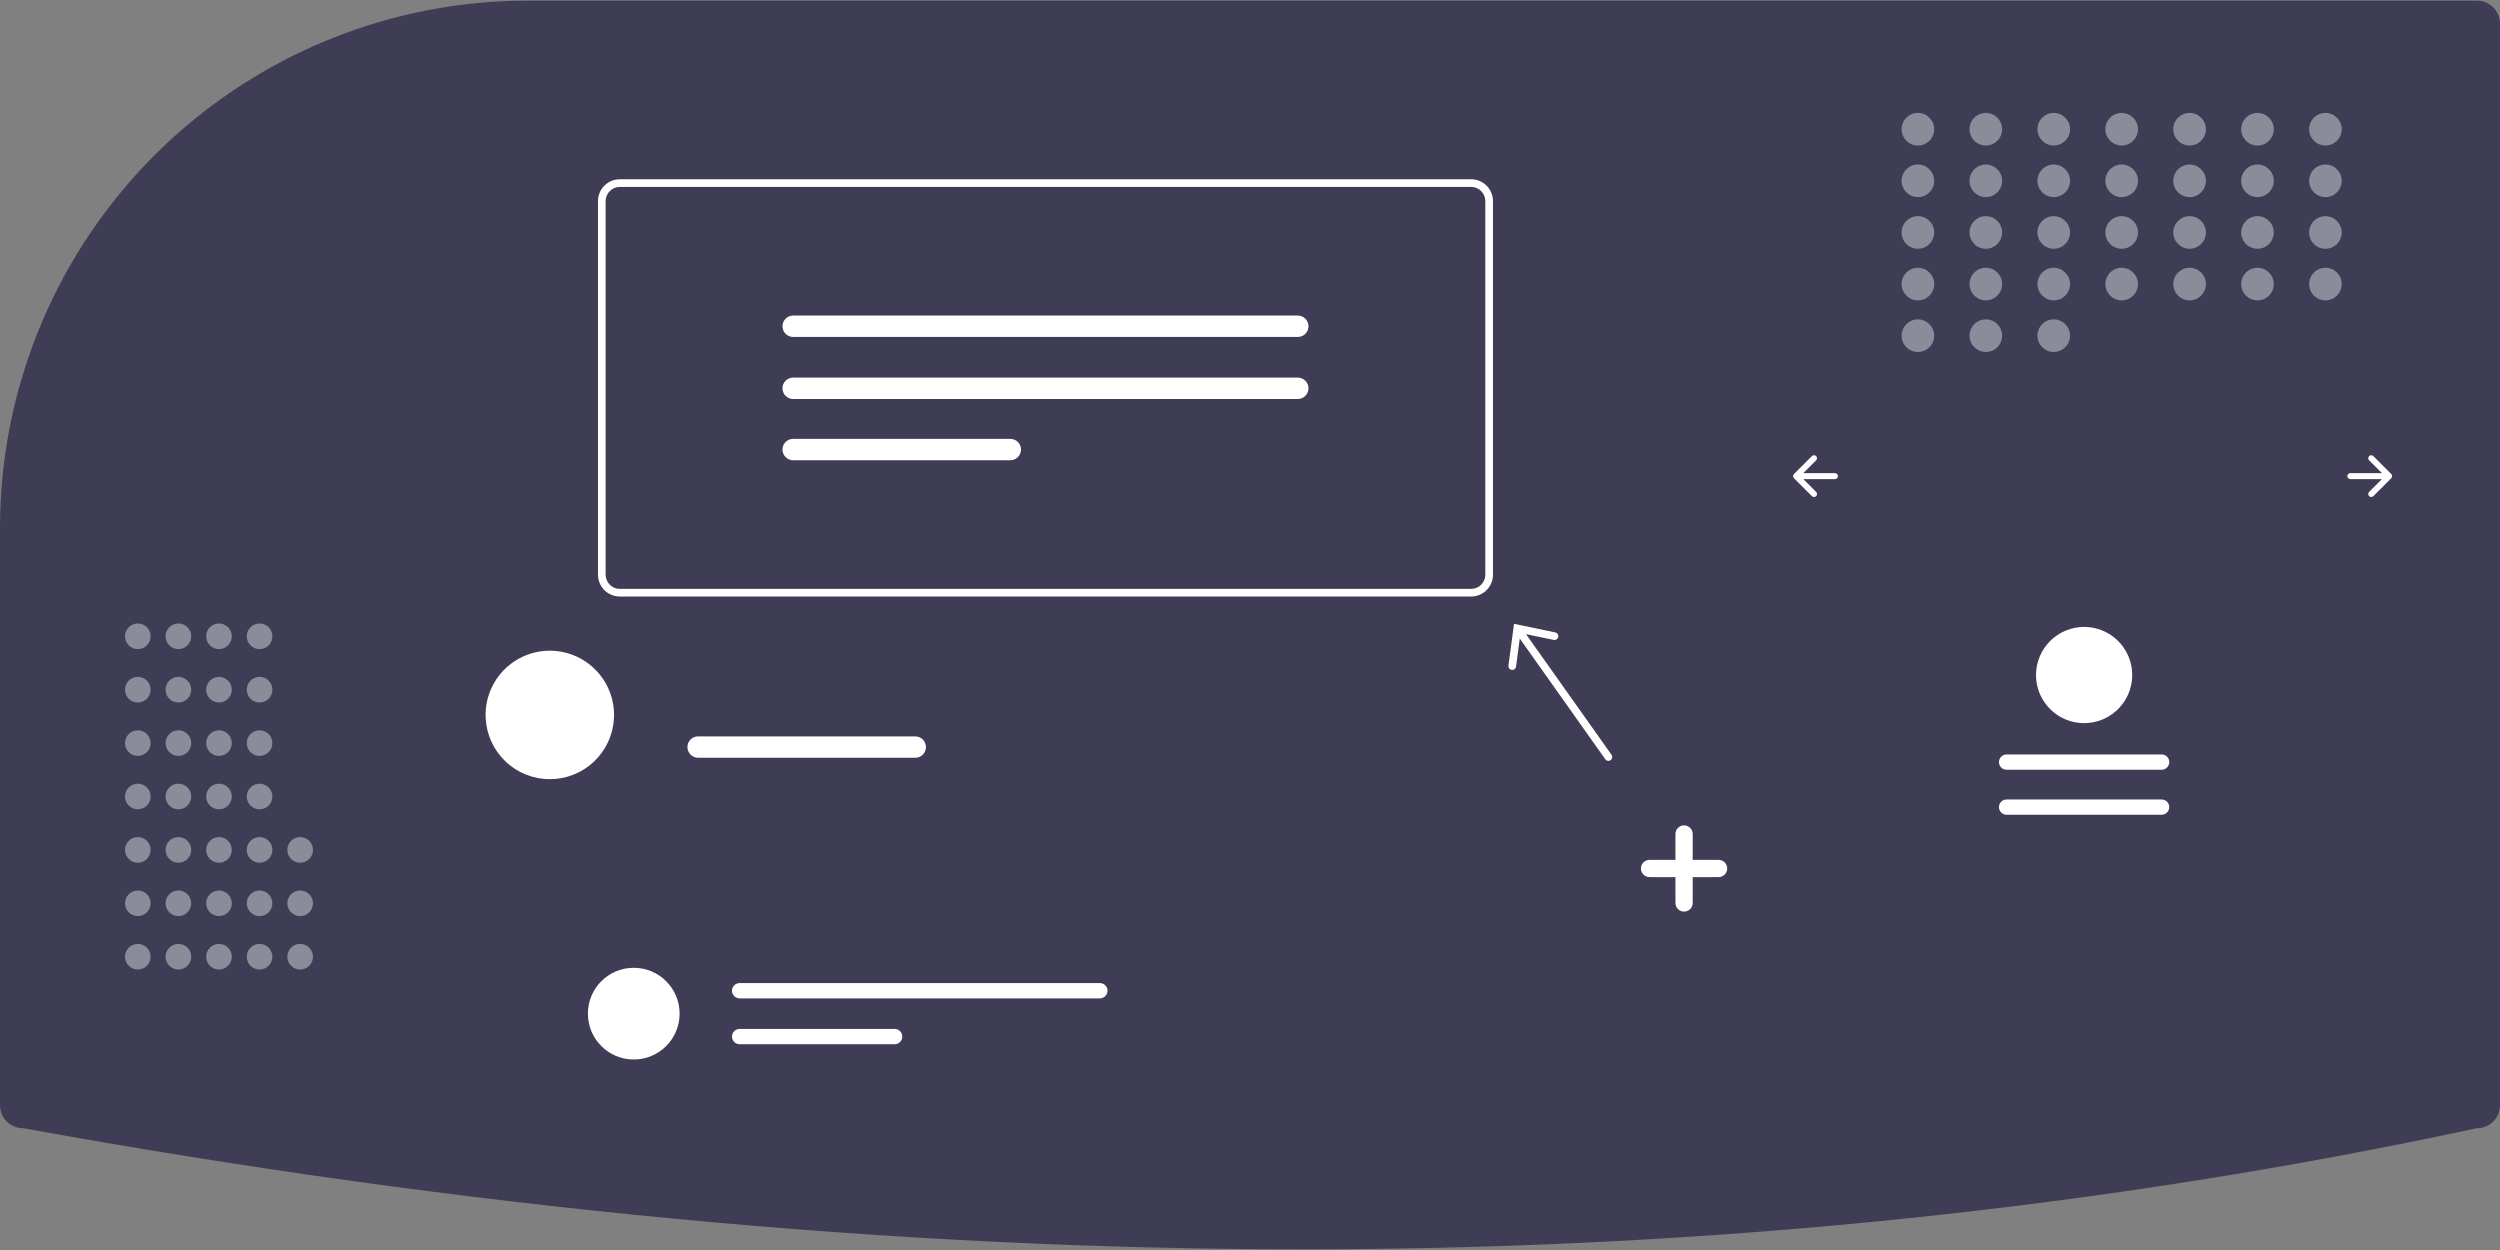 <svg width="100" height="50" viewBox="0 0 100 50" fill="none" xmlns="http://www.w3.org/2000/svg">
<rect x="0" y="0" width="100" height="50" fill="#808080" stroke="none"/>
<g clip-path="url(#clip0_720_15)">
<path d="M21.129 0.026C18.412 0.022 15.72 0.544 13.202 1.564C13.1 1.605 12.998 1.647 12.897 1.69C9.07 3.305 5.805 6.013 3.51 9.476C1.216 12.938 -0.005 17.001 1.48717e-05 21.155V44.21C0 44.454 0.097 44.687 0.269 44.859C0.441 45.031 0.675 45.128 0.918 45.128L0.937 45.13C18.637 48.344 35.845 49.973 52.097 49.973C52.341 49.973 52.584 49.973 52.827 49.972C68.802 49.924 84.357 48.295 99.06 45.131L99.082 45.128C99.325 45.128 99.559 45.031 99.731 44.859C99.903 44.687 100 44.454 100 44.21V0.945C100 0.701 99.903 0.468 99.731 0.296C99.559 0.124 99.325 0.027 99.082 0.026L21.129 0.026Z" fill="#3F3D56"/>
<path d="M76.102 18.413C75.943 18.416 75.791 18.481 75.679 18.594C75.568 18.708 75.505 18.861 75.505 19.02C75.505 19.179 75.568 19.332 75.679 19.445C75.791 19.559 75.943 19.624 76.102 19.627H91.315C91.394 19.628 91.474 19.614 91.548 19.584C91.622 19.555 91.69 19.512 91.747 19.456C91.805 19.401 91.85 19.335 91.882 19.262C91.914 19.188 91.931 19.11 91.932 19.03C91.933 18.95 91.919 18.871 91.89 18.797C91.86 18.723 91.817 18.655 91.761 18.598C91.706 18.54 91.639 18.495 91.566 18.463C91.493 18.431 91.414 18.414 91.335 18.413C91.328 18.413 91.321 18.413 91.315 18.413H76.102Z" fill="#3F3D56"/>
<path d="M94.765 18.244C94.754 18.255 94.745 18.268 94.739 18.283C94.733 18.297 94.73 18.313 94.73 18.328C94.73 18.344 94.733 18.36 94.739 18.374C94.745 18.389 94.754 18.402 94.765 18.413L95.277 18.925H94.013C93.982 18.925 93.951 18.938 93.929 18.96C93.907 18.983 93.894 19.013 93.894 19.045C93.894 19.076 93.907 19.107 93.929 19.129C93.951 19.152 93.982 19.164 94.013 19.164H95.277L94.765 19.677C94.754 19.688 94.745 19.701 94.739 19.715C94.733 19.73 94.73 19.745 94.73 19.761C94.73 19.777 94.733 19.792 94.739 19.807C94.745 19.821 94.754 19.834 94.765 19.846C94.776 19.857 94.789 19.865 94.803 19.871C94.818 19.877 94.834 19.881 94.849 19.881C94.865 19.881 94.88 19.877 94.895 19.871C94.909 19.865 94.922 19.857 94.934 19.846L95.65 19.129C95.672 19.107 95.685 19.076 95.685 19.045C95.685 19.013 95.672 18.983 95.65 18.96L94.934 18.244C94.922 18.233 94.909 18.224 94.895 18.218C94.88 18.212 94.865 18.209 94.849 18.209C94.834 18.209 94.818 18.212 94.803 18.218C94.789 18.224 94.776 18.233 94.765 18.244Z" fill="white"/>
<path d="M72.646 18.244C72.657 18.255 72.665 18.268 72.671 18.283C72.677 18.297 72.681 18.313 72.681 18.328C72.681 18.344 72.677 18.36 72.671 18.374C72.665 18.389 72.657 18.402 72.646 18.413L72.133 18.925H73.397C73.413 18.925 73.428 18.928 73.443 18.934C73.457 18.94 73.471 18.949 73.482 18.96C73.493 18.971 73.502 18.985 73.508 18.999C73.514 19.014 73.517 19.029 73.517 19.045C73.517 19.06 73.514 19.076 73.508 19.09C73.502 19.105 73.493 19.118 73.482 19.129C73.471 19.14 73.457 19.149 73.443 19.155C73.428 19.161 73.413 19.164 73.397 19.164H72.133L72.646 19.677C72.668 19.699 72.681 19.729 72.681 19.761C72.681 19.793 72.668 19.823 72.646 19.846C72.623 19.868 72.593 19.881 72.561 19.881C72.529 19.881 72.499 19.868 72.477 19.846L71.76 19.129C71.738 19.107 71.725 19.076 71.725 19.045C71.725 19.013 71.738 18.983 71.76 18.96L72.477 18.244C72.488 18.233 72.501 18.224 72.516 18.218C72.53 18.212 72.546 18.209 72.561 18.209C72.577 18.209 72.592 18.212 72.607 18.218C72.621 18.224 72.635 18.233 72.646 18.244Z" fill="white"/>
<g opacity="0.4">
<path d="M76.716 5.821C77.076 5.821 77.368 5.529 77.368 5.169C77.368 4.809 77.076 4.517 76.716 4.517C76.356 4.517 76.064 4.809 76.064 5.169C76.064 5.529 76.356 5.821 76.716 5.821Z" fill="white"/>
<path d="M79.433 5.821C79.793 5.821 80.085 5.529 80.085 5.169C80.085 4.809 79.793 4.517 79.433 4.517C79.073 4.517 78.781 4.809 78.781 5.169C78.781 5.529 79.073 5.821 79.433 5.821Z" fill="white"/>
<path d="M82.15 5.821C82.51 5.821 82.802 5.529 82.802 5.169C82.802 4.809 82.51 4.517 82.15 4.517C81.79 4.517 81.498 4.809 81.498 5.169C81.498 5.529 81.79 5.821 82.15 5.821Z" fill="white"/>
<path d="M84.867 5.821C85.227 5.821 85.519 5.529 85.519 5.169C85.519 4.809 85.227 4.517 84.867 4.517C84.507 4.517 84.215 4.809 84.215 5.169C84.215 5.529 84.507 5.821 84.867 5.821Z" fill="white"/>
<path d="M87.584 5.821C87.944 5.821 88.236 5.529 88.236 5.169C88.236 4.809 87.944 4.517 87.584 4.517C87.223 4.517 86.931 4.809 86.931 5.169C86.931 5.529 87.223 5.821 87.584 5.821Z" fill="white"/>
<path d="M90.3 5.821C90.66 5.821 90.952 5.529 90.952 5.169C90.952 4.809 90.66 4.517 90.3 4.517C89.94 4.517 89.648 4.809 89.648 5.169C89.648 5.529 89.94 5.821 90.3 5.821Z" fill="white"/>
<path d="M93.017 5.821C93.377 5.821 93.669 5.529 93.669 5.169C93.669 4.809 93.377 4.517 93.017 4.517C92.657 4.517 92.365 4.809 92.365 5.169C92.365 5.529 92.657 5.821 93.017 5.821Z" fill="white"/>
<path d="M76.716 7.885C77.076 7.885 77.368 7.593 77.368 7.233C77.368 6.873 77.076 6.581 76.716 6.581C76.356 6.581 76.064 6.873 76.064 7.233C76.064 7.593 76.356 7.885 76.716 7.885Z" fill="white"/>
<path d="M79.433 7.885C79.793 7.885 80.085 7.593 80.085 7.233C80.085 6.873 79.793 6.581 79.433 6.581C79.073 6.581 78.781 6.873 78.781 7.233C78.781 7.593 79.073 7.885 79.433 7.885Z" fill="white"/>
<path d="M82.15 7.885C82.51 7.885 82.802 7.593 82.802 7.233C82.802 6.873 82.51 6.581 82.15 6.581C81.79 6.581 81.498 6.873 81.498 7.233C81.498 7.593 81.79 7.885 82.15 7.885Z" fill="white"/>
<path d="M84.867 7.885C85.227 7.885 85.519 7.593 85.519 7.233C85.519 6.873 85.227 6.581 84.867 6.581C84.507 6.581 84.215 6.873 84.215 7.233C84.215 7.593 84.507 7.885 84.867 7.885Z" fill="white"/>
<path d="M87.584 7.885C87.944 7.885 88.236 7.593 88.236 7.233C88.236 6.873 87.944 6.581 87.584 6.581C87.223 6.581 86.931 6.873 86.931 7.233C86.931 7.593 87.223 7.885 87.584 7.885Z" fill="white"/>
<path d="M90.3 7.885C90.66 7.885 90.952 7.593 90.952 7.233C90.952 6.873 90.66 6.581 90.3 6.581C89.94 6.581 89.648 6.873 89.648 7.233C89.648 7.593 89.94 7.885 90.3 7.885Z" fill="white"/>
<path d="M93.017 7.885C93.377 7.885 93.669 7.593 93.669 7.233C93.669 6.873 93.377 6.581 93.017 6.581C92.657 6.581 92.365 6.873 92.365 7.233C92.365 7.593 92.657 7.885 93.017 7.885Z" fill="white"/>
<path d="M76.716 9.951C77.076 9.951 77.368 9.659 77.368 9.299C77.368 8.938 77.076 8.646 76.716 8.646C76.356 8.646 76.064 8.938 76.064 9.299C76.064 9.659 76.356 9.951 76.716 9.951Z" fill="white"/>
<path d="M79.433 9.951C79.793 9.951 80.085 9.659 80.085 9.299C80.085 8.938 79.793 8.646 79.433 8.646C79.073 8.646 78.781 8.938 78.781 9.299C78.781 9.659 79.073 9.951 79.433 9.951Z" fill="white"/>
<path d="M82.15 9.951C82.51 9.951 82.802 9.659 82.802 9.299C82.802 8.938 82.51 8.646 82.15 8.646C81.79 8.646 81.498 8.938 81.498 9.299C81.498 9.659 81.79 9.951 82.15 9.951Z" fill="white"/>
<path d="M84.867 9.951C85.227 9.951 85.519 9.659 85.519 9.299C85.519 8.938 85.227 8.646 84.867 8.646C84.507 8.646 84.215 8.938 84.215 9.299C84.215 9.659 84.507 9.951 84.867 9.951Z" fill="white"/>
<path d="M87.584 9.951C87.944 9.951 88.236 9.659 88.236 9.299C88.236 8.938 87.944 8.646 87.584 8.646C87.223 8.646 86.931 8.938 86.931 9.299C86.931 9.659 87.223 9.951 87.584 9.951Z" fill="white"/>
<path d="M90.3 9.951C90.66 9.951 90.952 9.659 90.952 9.299C90.952 8.938 90.66 8.646 90.3 8.646C89.94 8.646 89.648 8.938 89.648 9.299C89.648 9.659 89.94 9.951 90.3 9.951Z" fill="white"/>
<path d="M93.017 9.951C93.377 9.951 93.669 9.659 93.669 9.299C93.669 8.938 93.377 8.646 93.017 8.646C92.657 8.646 92.365 8.938 92.365 9.299C92.365 9.659 92.657 9.951 93.017 9.951Z" fill="white"/>
<path d="M76.716 12.015C77.076 12.015 77.368 11.723 77.368 11.363C77.368 11.003 77.076 10.711 76.716 10.711C76.356 10.711 76.064 11.003 76.064 11.363C76.064 11.723 76.356 12.015 76.716 12.015Z" fill="white"/>
<path d="M79.433 12.015C79.793 12.015 80.085 11.723 80.085 11.363C80.085 11.003 79.793 10.711 79.433 10.711C79.073 10.711 78.781 11.003 78.781 11.363C78.781 11.723 79.073 12.015 79.433 12.015Z" fill="white"/>
<path d="M76.716 14.079C77.076 14.079 77.368 13.787 77.368 13.427C77.368 13.067 77.076 12.775 76.716 12.775C76.356 12.775 76.064 13.067 76.064 13.427C76.064 13.787 76.356 14.079 76.716 14.079Z" fill="white"/>
<path d="M79.433 14.079C79.793 14.079 80.085 13.787 80.085 13.427C80.085 13.067 79.793 12.775 79.433 12.775C79.073 12.775 78.781 13.067 78.781 13.427C78.781 13.787 79.073 14.079 79.433 14.079Z" fill="white"/>
<path d="M82.15 14.079C82.51 14.079 82.802 13.787 82.802 13.427C82.802 13.067 82.51 12.775 82.15 12.775C81.79 12.775 81.498 13.067 81.498 13.427C81.498 13.787 81.79 14.079 82.15 14.079Z" fill="white"/>
<path d="M82.15 12.015C82.51 12.015 82.802 11.723 82.802 11.363C82.802 11.003 82.51 10.711 82.15 10.711C81.79 10.711 81.498 11.003 81.498 11.363C81.498 11.723 81.79 12.015 82.15 12.015Z" fill="white"/>
<path d="M84.867 12.015C85.227 12.015 85.519 11.723 85.519 11.363C85.519 11.003 85.227 10.711 84.867 10.711C84.507 10.711 84.215 11.003 84.215 11.363C84.215 11.723 84.507 12.015 84.867 12.015Z" fill="white"/>
<path d="M87.584 12.015C87.944 12.015 88.236 11.723 88.236 11.363C88.236 11.003 87.944 10.711 87.584 10.711C87.223 10.711 86.931 11.003 86.931 11.363C86.931 11.723 87.223 12.015 87.584 12.015Z" fill="white"/>
<path d="M90.3 12.015C90.66 12.015 90.952 11.723 90.952 11.363C90.952 11.003 90.66 10.711 90.3 10.711C89.94 10.711 89.648 11.003 89.648 11.363C89.648 11.723 89.94 12.015 90.3 12.015Z" fill="white"/>
<path d="M93.017 12.015C93.377 12.015 93.669 11.723 93.669 11.363C93.669 11.003 93.377 10.711 93.017 10.711C92.657 10.711 92.365 11.003 92.365 11.363C92.365 11.723 92.657 12.015 93.017 12.015Z" fill="white"/>
</g>
<path d="M67.363 38.338C66.651 38.338 65.955 38.127 65.363 37.731C64.772 37.336 64.31 36.774 64.038 36.116C63.765 35.459 63.694 34.735 63.833 34.037C63.972 33.339 64.315 32.697 64.818 32.194C65.321 31.691 65.963 31.348 66.661 31.209C67.359 31.07 68.083 31.141 68.74 31.414C69.398 31.686 69.96 32.147 70.356 32.739C70.751 33.331 70.962 34.027 70.962 34.739C70.961 35.693 70.582 36.608 69.907 37.283C69.232 37.958 68.317 38.337 67.363 38.338ZM67.363 31.344C66.692 31.344 66.035 31.543 65.477 31.916C64.918 32.289 64.483 32.819 64.226 33.44C63.969 34.06 63.902 34.743 64.033 35.401C64.164 36.06 64.487 36.665 64.962 37.14C65.437 37.614 66.042 37.938 66.701 38.069C67.359 38.2 68.042 38.133 68.662 37.876C69.283 37.619 69.813 37.184 70.186 36.625C70.559 36.067 70.758 35.41 70.758 34.739C70.757 33.839 70.399 32.976 69.763 32.339C69.126 31.703 68.263 31.345 67.363 31.344Z" fill="#3F3D56"/>
<path d="M68.743 34.395H67.708V33.36C67.708 33.268 67.672 33.18 67.607 33.116C67.542 33.051 67.455 33.015 67.363 33.015C67.272 33.015 67.184 33.051 67.119 33.116C67.054 33.18 67.018 33.268 67.018 33.36V34.395H65.983C65.892 34.395 65.804 34.431 65.739 34.496C65.674 34.56 65.638 34.648 65.638 34.739C65.638 34.831 65.674 34.919 65.739 34.983C65.804 35.048 65.892 35.084 65.983 35.084H67.018V36.119C67.018 36.211 67.054 36.299 67.119 36.363C67.184 36.428 67.272 36.464 67.363 36.464C67.455 36.464 67.542 36.428 67.607 36.363C67.672 36.299 67.708 36.211 67.708 36.119V35.084H68.743C68.835 35.084 68.922 35.048 68.987 34.983C69.052 34.919 69.088 34.831 69.088 34.739C69.088 34.648 69.052 34.56 68.987 34.496C68.922 34.431 68.835 34.395 68.743 34.395Z" fill="white"/>
<g opacity="0.4">
<path d="M5.513 38.781C5.796 38.781 6.025 38.552 6.025 38.269C6.025 37.985 5.796 37.756 5.513 37.756C5.23 37.756 5 37.985 5 38.269C5 38.552 5.23 38.781 5.513 38.781Z" fill="white"/>
<path d="M5.513 36.644C5.796 36.644 6.025 36.415 6.025 36.132C6.025 35.849 5.796 35.619 5.513 35.619C5.23 35.619 5 35.849 5 36.132C5 36.415 5.23 36.644 5.513 36.644Z" fill="white"/>
<path d="M5.513 34.509C5.796 34.509 6.025 34.279 6.025 33.996C6.025 33.713 5.796 33.483 5.513 33.483C5.23 33.483 5 33.713 5 33.996C5 34.279 5.23 34.509 5.513 34.509Z" fill="white"/>
<path d="M5.513 32.373C5.796 32.373 6.025 32.143 6.025 31.86C6.025 31.577 5.796 31.348 5.513 31.348C5.23 31.348 5 31.577 5 31.86C5 32.143 5.23 32.373 5.513 32.373Z" fill="white"/>
<path d="M5.513 30.237C5.796 30.237 6.025 30.008 6.025 29.725C6.025 29.441 5.796 29.212 5.513 29.212C5.23 29.212 5 29.441 5 29.725C5 30.008 5.23 30.237 5.513 30.237Z" fill="white"/>
<path d="M5.513 28.101C5.796 28.101 6.025 27.871 6.025 27.588C6.025 27.305 5.796 27.075 5.513 27.075C5.23 27.075 5 27.305 5 27.588C5 27.871 5.23 28.101 5.513 28.101Z" fill="white"/>
<path d="M5.513 25.965C5.796 25.965 6.025 25.735 6.025 25.452C6.025 25.169 5.796 24.939 5.513 24.939C5.23 24.939 5 25.169 5 25.452C5 25.735 5.23 25.965 5.513 25.965Z" fill="white"/>
<path d="M7.136 38.781C7.419 38.781 7.649 38.552 7.649 38.269C7.649 37.985 7.419 37.756 7.136 37.756C6.853 37.756 6.623 37.985 6.623 38.269C6.623 38.552 6.853 38.781 7.136 38.781Z" fill="white"/>
<path d="M7.136 36.644C7.419 36.644 7.649 36.415 7.649 36.132C7.649 35.849 7.419 35.619 7.136 35.619C6.853 35.619 6.623 35.849 6.623 36.132C6.623 36.415 6.853 36.644 7.136 36.644Z" fill="white"/>
<path d="M7.136 34.509C7.419 34.509 7.649 34.279 7.649 33.996C7.649 33.713 7.419 33.483 7.136 33.483C6.853 33.483 6.623 33.713 6.623 33.996C6.623 34.279 6.853 34.509 7.136 34.509Z" fill="white"/>
<path d="M7.136 32.373C7.419 32.373 7.649 32.143 7.649 31.86C7.649 31.577 7.419 31.348 7.136 31.348C6.853 31.348 6.623 31.577 6.623 31.86C6.623 32.143 6.853 32.373 7.136 32.373Z" fill="white"/>
<path d="M7.136 30.237C7.419 30.237 7.649 30.008 7.649 29.725C7.649 29.441 7.419 29.212 7.136 29.212C6.853 29.212 6.623 29.441 6.623 29.725C6.623 30.008 6.853 30.237 7.136 30.237Z" fill="white"/>
<path d="M7.136 28.101C7.419 28.101 7.649 27.871 7.649 27.588C7.649 27.305 7.419 27.075 7.136 27.075C6.853 27.075 6.623 27.305 6.623 27.588C6.623 27.871 6.853 28.101 7.136 28.101Z" fill="white"/>
<path d="M7.136 25.965C7.419 25.965 7.649 25.735 7.649 25.452C7.649 25.169 7.419 24.939 7.136 24.939C6.853 24.939 6.623 25.169 6.623 25.452C6.623 25.735 6.853 25.965 7.136 25.965Z" fill="white"/>
<path d="M8.759 38.781C9.043 38.781 9.272 38.552 9.272 38.269C9.272 37.985 9.043 37.756 8.759 37.756C8.476 37.756 8.247 37.985 8.247 38.269C8.247 38.552 8.476 38.781 8.759 38.781Z" fill="white"/>
<path d="M8.759 36.644C9.043 36.644 9.272 36.415 9.272 36.132C9.272 35.849 9.043 35.619 8.759 35.619C8.476 35.619 8.247 35.849 8.247 36.132C8.247 36.415 8.476 36.644 8.759 36.644Z" fill="white"/>
<path d="M8.759 34.509C9.043 34.509 9.272 34.279 9.272 33.996C9.272 33.713 9.043 33.483 8.759 33.483C8.476 33.483 8.247 33.713 8.247 33.996C8.247 34.279 8.476 34.509 8.759 34.509Z" fill="white"/>
<path d="M8.759 32.373C9.043 32.373 9.272 32.143 9.272 31.86C9.272 31.577 9.043 31.348 8.759 31.348C8.476 31.348 8.247 31.577 8.247 31.86C8.247 32.143 8.476 32.373 8.759 32.373Z" fill="white"/>
<path d="M8.759 30.237C9.043 30.237 9.272 30.008 9.272 29.725C9.272 29.441 9.043 29.212 8.759 29.212C8.476 29.212 8.247 29.441 8.247 29.725C8.247 30.008 8.476 30.237 8.759 30.237Z" fill="white"/>
<path d="M8.759 28.101C9.043 28.101 9.272 27.871 9.272 27.588C9.272 27.305 9.043 27.075 8.759 27.075C8.476 27.075 8.247 27.305 8.247 27.588C8.247 27.871 8.476 28.101 8.759 28.101Z" fill="white"/>
<path d="M8.759 25.965C9.043 25.965 9.272 25.735 9.272 25.452C9.272 25.169 9.043 24.939 8.759 24.939C8.476 24.939 8.247 25.169 8.247 25.452C8.247 25.735 8.476 25.965 8.759 25.965Z" fill="white"/>
<path d="M10.383 38.781C10.666 38.781 10.895 38.552 10.895 38.269C10.895 37.985 10.666 37.756 10.383 37.756C10.1 37.756 9.87 37.985 9.87 38.269C9.87 38.552 10.1 38.781 10.383 38.781Z" fill="white"/>
<path d="M10.383 36.644C10.666 36.644 10.895 36.415 10.895 36.132C10.895 35.849 10.666 35.619 10.383 35.619C10.1 35.619 9.87 35.849 9.87 36.132C9.87 36.415 10.1 36.644 10.383 36.644Z" fill="white"/>
<path d="M12.006 38.781C12.289 38.781 12.519 38.552 12.519 38.269C12.519 37.985 12.289 37.756 12.006 37.756C11.723 37.756 11.493 37.985 11.493 38.269C11.493 38.552 11.723 38.781 12.006 38.781Z" fill="white"/>
<path d="M12.006 36.644C12.289 36.644 12.519 36.415 12.519 36.132C12.519 35.849 12.289 35.619 12.006 35.619C11.723 35.619 11.493 35.849 11.493 36.132C11.493 36.415 11.723 36.644 12.006 36.644Z" fill="white"/>
<path d="M12.006 34.509C12.289 34.509 12.519 34.279 12.519 33.996C12.519 33.713 12.289 33.483 12.006 33.483C11.723 33.483 11.493 33.713 11.493 33.996C11.493 34.279 11.723 34.509 12.006 34.509Z" fill="white"/>
<path d="M10.383 34.509C10.666 34.509 10.895 34.279 10.895 33.996C10.895 33.713 10.666 33.483 10.383 33.483C10.1 33.483 9.87 33.713 9.87 33.996C9.87 34.279 10.1 34.509 10.383 34.509Z" fill="white"/>
<path d="M10.383 32.373C10.666 32.373 10.895 32.143 10.895 31.86C10.895 31.577 10.666 31.348 10.383 31.348C10.1 31.348 9.87 31.577 9.87 31.86C9.87 32.143 10.1 32.373 10.383 32.373Z" fill="white"/>
<path d="M10.383 30.237C10.666 30.237 10.895 30.008 10.895 29.725C10.895 29.441 10.666 29.212 10.383 29.212C10.1 29.212 9.87 29.441 9.87 29.725C9.87 30.008 10.1 30.237 10.383 30.237Z" fill="white"/>
<path d="M10.383 28.101C10.666 28.101 10.895 27.871 10.895 27.588C10.895 27.305 10.666 27.075 10.383 27.075C10.1 27.075 9.87 27.305 9.87 27.588C9.87 27.871 10.1 28.101 10.383 28.101Z" fill="white"/>
<path d="M10.383 25.965C10.666 25.965 10.895 25.735 10.895 25.452C10.895 25.169 10.666 24.939 10.383 24.939C10.1 24.939 9.87 25.169 9.87 25.452C9.87 25.735 10.1 25.965 10.383 25.965Z" fill="white"/>
</g>
<path d="M50.756 3.394H16.701C16.533 3.394 16.373 3.46 16.255 3.579C16.137 3.697 16.07 3.857 16.07 4.024V33.145C16.07 33.312 16.137 33.473 16.255 33.591C16.373 33.709 16.533 33.776 16.701 33.776H50.756C50.923 33.776 51.084 33.709 51.202 33.591C51.32 33.473 51.387 33.312 51.387 33.145V4.024C51.387 3.857 51.32 3.697 51.202 3.579C51.084 3.46 50.923 3.394 50.756 3.394ZM51.134 33.145C51.134 33.245 51.094 33.342 51.023 33.413C50.953 33.484 50.856 33.524 50.756 33.524H16.701C16.6 33.524 16.504 33.484 16.433 33.413C16.362 33.342 16.323 33.246 16.323 33.145V4.024C16.323 3.924 16.362 3.828 16.433 3.757C16.504 3.685 16.6 3.645 16.701 3.645H50.756C50.856 3.646 50.953 3.686 51.023 3.757C51.094 3.828 51.134 3.924 51.134 4.024V33.145Z" fill="#3F3D56"/>
<path d="M24.561 28.599C24.561 28.644 24.56 28.689 24.558 28.732C24.523 29.39 24.238 30.009 23.761 30.462C23.284 30.915 22.651 31.167 21.992 31.167C21.334 31.167 20.701 30.915 20.224 30.462C19.747 30.009 19.462 29.39 19.427 28.732C19.425 28.689 19.424 28.644 19.424 28.599C19.423 28.261 19.49 27.927 19.619 27.615C19.748 27.303 19.937 27.02 20.175 26.781C20.414 26.543 20.697 26.353 21.009 26.224C21.321 26.095 21.655 26.028 21.992 26.028C22.33 26.028 22.664 26.095 22.976 26.224C23.288 26.353 23.571 26.543 23.809 26.781C24.048 27.02 24.237 27.303 24.366 27.615C24.495 27.927 24.562 28.261 24.561 28.599Z" fill="white"/>
<path d="M48.11 26.886H27.925C27.811 26.886 27.703 26.931 27.622 27.011C27.542 27.092 27.497 27.201 27.497 27.314C27.497 27.427 27.542 27.536 27.622 27.617C27.703 27.697 27.811 27.742 27.925 27.742H48.11C48.223 27.742 48.332 27.697 48.412 27.617C48.492 27.536 48.537 27.427 48.537 27.314C48.537 27.201 48.492 27.092 48.412 27.011C48.332 26.931 48.223 26.886 48.11 26.886Z" fill="#3F3D56"/>
<path d="M36.61 29.455H27.925C27.811 29.455 27.703 29.5 27.622 29.58C27.542 29.66 27.497 29.769 27.497 29.883C27.497 29.996 27.542 30.105 27.622 30.185C27.703 30.265 27.811 30.31 27.925 30.31H36.61C36.724 30.31 36.832 30.265 36.913 30.185C36.993 30.105 37.038 29.996 37.038 29.883C37.038 29.769 36.993 29.66 36.913 29.58C36.832 29.5 36.724 29.455 36.61 29.455Z" fill="white"/>
<path d="M58.847 23.861H24.791C24.56 23.86 24.338 23.768 24.175 23.605C24.011 23.441 23.919 23.22 23.919 22.988V8.043C23.919 7.812 24.011 7.59 24.175 7.427C24.338 7.263 24.56 7.171 24.791 7.171H58.847C59.078 7.171 59.3 7.263 59.463 7.427C59.627 7.59 59.719 7.812 59.719 8.043V22.988C59.719 23.22 59.627 23.441 59.463 23.605C59.3 23.768 59.078 23.86 58.847 23.861ZM24.791 7.477C24.641 7.477 24.497 7.537 24.391 7.643C24.285 7.749 24.226 7.893 24.225 8.043V22.988C24.226 23.139 24.285 23.282 24.391 23.389C24.497 23.495 24.641 23.555 24.791 23.555H58.847C58.997 23.555 59.141 23.495 59.247 23.389C59.353 23.282 59.413 23.139 59.413 22.988V8.043C59.413 7.893 59.353 7.749 59.247 7.643C59.141 7.537 58.997 7.477 58.847 7.477H24.791Z" fill="white"/>
<path d="M31.727 12.622C31.613 12.622 31.505 12.667 31.424 12.748C31.344 12.828 31.299 12.937 31.299 13.05C31.299 13.164 31.344 13.273 31.424 13.353C31.505 13.433 31.613 13.478 31.727 13.478H51.911C52.025 13.478 52.134 13.433 52.214 13.353C52.294 13.273 52.34 13.164 52.34 13.05C52.34 12.937 52.294 12.828 52.214 12.748C52.134 12.667 52.025 12.622 51.911 12.622H31.727Z" fill="white"/>
<path d="M31.727 15.104C31.613 15.104 31.505 15.149 31.424 15.229C31.344 15.309 31.299 15.418 31.299 15.532C31.299 15.645 31.344 15.754 31.424 15.834C31.505 15.915 31.613 15.96 31.727 15.96H51.911C52.025 15.96 52.134 15.915 52.214 15.834C52.294 15.754 52.339 15.645 52.339 15.532C52.339 15.418 52.294 15.309 52.214 15.229C52.134 15.149 52.025 15.104 51.911 15.104H31.727Z" fill="white"/>
<path d="M31.727 17.554C31.613 17.554 31.505 17.599 31.424 17.679C31.344 17.759 31.299 17.868 31.299 17.982C31.299 18.095 31.344 18.204 31.424 18.285C31.505 18.365 31.613 18.41 31.727 18.41H40.412C40.526 18.41 40.635 18.365 40.715 18.284C40.795 18.204 40.84 18.095 40.84 17.982C40.84 17.868 40.795 17.76 40.715 17.679C40.635 17.599 40.526 17.554 40.412 17.554H31.727Z" fill="white"/>
<path d="M64.462 30.193L61.041 25.366L62.148 25.596C62.168 25.601 62.188 25.601 62.208 25.597C62.228 25.593 62.247 25.586 62.264 25.575C62.281 25.564 62.295 25.549 62.306 25.533C62.318 25.516 62.326 25.497 62.33 25.478C62.334 25.458 62.334 25.438 62.33 25.418C62.327 25.398 62.319 25.38 62.308 25.363C62.297 25.346 62.283 25.331 62.266 25.32C62.249 25.309 62.231 25.301 62.211 25.297L60.561 24.953L60.338 26.624C60.336 26.644 60.337 26.664 60.342 26.683C60.347 26.703 60.356 26.721 60.368 26.737C60.38 26.753 60.396 26.767 60.413 26.777C60.431 26.787 60.45 26.793 60.47 26.796C60.49 26.799 60.51 26.797 60.529 26.792C60.549 26.787 60.567 26.778 60.583 26.766C60.599 26.753 60.613 26.738 60.623 26.721C60.633 26.703 60.639 26.684 60.642 26.664L60.791 25.542L64.212 30.37C64.224 30.387 64.238 30.4 64.255 30.411C64.272 30.422 64.291 30.429 64.311 30.432C64.331 30.436 64.351 30.435 64.371 30.431C64.39 30.426 64.409 30.418 64.425 30.406C64.442 30.395 64.456 30.38 64.466 30.363C64.477 30.346 64.484 30.327 64.488 30.307C64.491 30.288 64.49 30.267 64.486 30.248C64.481 30.228 64.473 30.209 64.462 30.193Z" fill="white"/>
<path d="M45.884 44.243H21.572C21.453 44.243 21.338 44.195 21.254 44.111C21.17 44.026 21.122 43.912 21.122 43.792V37.762C21.122 37.642 21.17 37.528 21.254 37.444C21.338 37.359 21.453 37.312 21.572 37.312H45.884C46.004 37.312 46.118 37.359 46.202 37.444C46.287 37.528 46.334 37.642 46.334 37.762V43.792C46.334 43.912 46.287 44.026 46.202 44.111C46.118 44.195 46.004 44.243 45.884 44.243ZM21.572 37.492C21.501 37.492 21.432 37.52 21.381 37.571C21.331 37.621 21.302 37.69 21.302 37.762V43.792C21.302 43.864 21.331 43.933 21.381 43.983C21.432 44.034 21.501 44.063 21.572 44.063H45.884C45.956 44.063 46.025 44.034 46.075 43.983C46.126 43.933 46.154 43.864 46.154 43.792V37.762C46.154 37.69 46.126 37.621 46.075 37.571C46.025 37.52 45.956 37.492 45.884 37.492H21.572Z" fill="#3F3D56"/>
<path d="M25.35 42.38C26.363 42.38 27.184 41.559 27.184 40.546C27.184 39.533 26.363 38.712 25.35 38.712C24.337 38.712 23.516 39.533 23.516 40.546C23.516 41.559 24.337 42.38 25.35 42.38Z" fill="white"/>
<path d="M29.585 39.323C29.545 39.323 29.506 39.331 29.468 39.346C29.431 39.362 29.398 39.384 29.369 39.413C29.341 39.441 29.318 39.475 29.303 39.512C29.287 39.549 29.279 39.589 29.279 39.629C29.279 39.669 29.287 39.709 29.303 39.746C29.318 39.783 29.341 39.817 29.369 39.845C29.398 39.874 29.431 39.896 29.468 39.911C29.506 39.927 29.545 39.935 29.585 39.935H43.995C44.076 39.935 44.154 39.902 44.211 39.845C44.269 39.788 44.301 39.71 44.301 39.629C44.301 39.548 44.269 39.47 44.211 39.413C44.154 39.355 44.076 39.323 43.995 39.323H29.585Z" fill="white"/>
<path d="M29.585 41.157C29.545 41.157 29.506 41.165 29.468 41.18C29.431 41.196 29.398 41.218 29.369 41.247C29.341 41.275 29.318 41.309 29.303 41.346C29.287 41.383 29.279 41.423 29.279 41.463C29.279 41.503 29.287 41.543 29.303 41.58C29.318 41.617 29.341 41.651 29.369 41.679C29.398 41.708 29.431 41.73 29.468 41.745C29.506 41.761 29.545 41.769 29.585 41.769H35.786C35.867 41.769 35.945 41.736 36.002 41.679C36.059 41.622 36.092 41.544 36.092 41.463C36.092 41.382 36.059 41.304 36.002 41.247C35.945 41.189 35.867 41.157 35.786 41.157H29.585Z" fill="white"/>
<path d="M77.962 22.757H88.767C88.886 22.757 89.001 22.805 89.085 22.889C89.17 22.973 89.217 23.088 89.217 23.207V34.46C89.217 34.58 89.17 34.694 89.085 34.779C89.001 34.863 88.886 34.91 88.767 34.911H77.962C77.842 34.91 77.728 34.863 77.644 34.779C77.559 34.694 77.512 34.58 77.511 34.46V23.207C77.512 23.088 77.559 22.973 77.644 22.889C77.728 22.805 77.842 22.757 77.962 22.757ZM88.767 34.73C88.839 34.73 88.907 34.702 88.958 34.651C89.009 34.601 89.037 34.532 89.037 34.46V23.207C89.037 23.135 89.009 23.067 88.958 23.016C88.907 22.965 88.839 22.937 88.767 22.937H77.962C77.89 22.937 77.821 22.965 77.771 23.016C77.72 23.067 77.692 23.135 77.692 23.207V34.46C77.692 34.532 77.72 34.601 77.771 34.651C77.821 34.702 77.89 34.73 77.962 34.73H88.767Z" fill="#3F3D56"/>
<path d="M86.465 32.59C86.546 32.59 86.623 32.558 86.681 32.5C86.738 32.443 86.77 32.365 86.77 32.284C86.77 32.203 86.738 32.125 86.681 32.068C86.623 32.011 86.546 31.979 86.465 31.979H80.264C80.183 31.979 80.105 32.011 80.048 32.068C79.991 32.125 79.958 32.203 79.958 32.284C79.958 32.365 79.991 32.443 80.048 32.5C80.105 32.558 80.183 32.59 80.264 32.59H86.465Z" fill="white"/>
<path d="M86.465 30.789C86.505 30.789 86.545 30.781 86.582 30.766C86.619 30.751 86.653 30.728 86.681 30.7C86.71 30.671 86.732 30.638 86.748 30.601C86.763 30.563 86.771 30.524 86.771 30.483C86.771 30.443 86.763 30.403 86.748 30.366C86.732 30.329 86.71 30.296 86.681 30.267C86.653 30.239 86.619 30.216 86.582 30.201C86.545 30.186 86.505 30.178 86.465 30.178H80.264C80.224 30.178 80.184 30.186 80.147 30.201C80.11 30.216 80.076 30.239 80.048 30.267C80.019 30.296 79.997 30.329 79.981 30.366C79.966 30.403 79.958 30.443 79.958 30.483C79.958 30.524 79.966 30.563 79.981 30.601C79.997 30.638 80.019 30.671 80.048 30.7C80.076 30.728 80.11 30.751 80.147 30.766C80.184 30.781 80.224 30.789 80.264 30.789H86.465Z" fill="white"/>
<path d="M83.364 25.077C83.745 25.077 84.117 25.19 84.433 25.401C84.75 25.613 84.996 25.913 85.142 26.265C85.287 26.616 85.326 27.003 85.251 27.377C85.177 27.75 84.994 28.093 84.725 28.362C84.456 28.631 84.113 28.814 83.74 28.888C83.366 28.962 82.98 28.924 82.628 28.779C82.276 28.633 81.976 28.386 81.765 28.07C81.553 27.754 81.44 27.382 81.44 27.001C81.441 26.491 81.644 26.002 82.004 25.641C82.365 25.281 82.854 25.078 83.364 25.077Z" fill="white"/>
</g>
<defs>
<clipPath id="clip0_720_15">
<rect width="100" height="49.947" fill="white" transform="translate(0 0.026)"/>
</clipPath>
</defs>
</svg>
